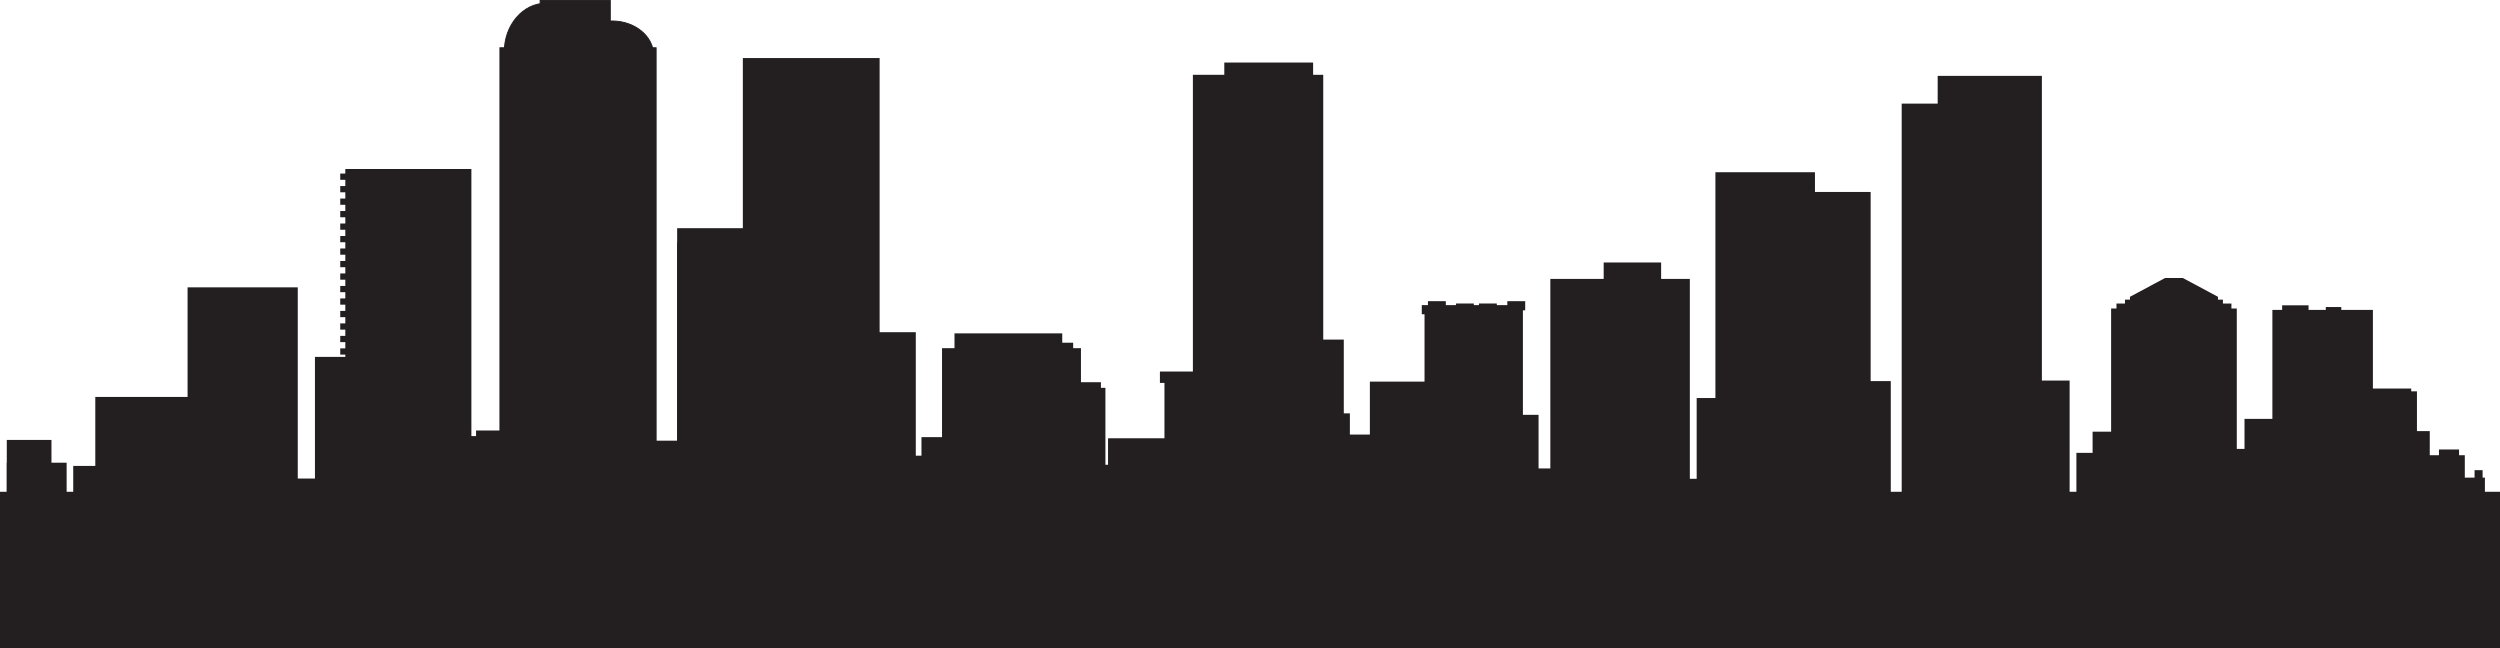 <?xml version="1.0" encoding="UTF-8" standalone="no"?>
<svg
   xmlns:dc="http://purl.org/dc/elements/1.1/"
   xmlns:cc="http://creativecommons.org/ns#"
   xmlns:rdf="http://www.w3.org/1999/02/22-rdf-syntax-ns#"
   xmlns:svg="http://www.w3.org/2000/svg"
   xmlns="http://www.w3.org/2000/svg"
   viewBox="0 0 708.662 183.738"
   height="183.738"
   width="708.662"
   xml:space="preserve"
   version="1.1"
   id="svg2"><defs
     id="defs6" /><g
     transform="matrix(1.25,0,0,-1.25,0,183.738)"
     id="g10"><g
       transform="scale(0.1,0.1)"
       id="g12"><path
         id="path14"
         style="fill:#231f20;fill-opacity:1;fill-rule:evenodd;stroke:none"
         d="m 714.203,660.586 115.039,0 0,-348.398 -115.039,0 0,348.398" /><path
         id="path16"
         style="fill:#231f20;fill-opacity:1;fill-rule:evenodd;stroke:none"
         d="m 1941.48,716.57 135.29,0 0,-374.304 -135.29,0 0,374.304" /><path
         id="path18"
         style="fill:#231f20;fill-opacity:1;fill-rule:evenodd;stroke:none"
         d="m 2371.48,590.41 135.28,0 0,-290.586 -135.28,0 0,290.586" /><path
         id="path20"
         style="fill:#231f20;fill-opacity:1;fill-rule:evenodd;stroke:none"
         d="m 2394.24,603.152 102.35,0 0,-290.593 -102.35,0 0,290.593" /><path
         id="path22"
         style="fill:#231f20;fill-opacity:1;fill-rule:evenodd;stroke:none"
         d="m 2640.66,620.566 135.27,0 0,-290.586 -135.27,0 0,290.586" /><path
         id="path24"
         style="fill:#231f20;fill-opacity:1;fill-rule:evenodd;stroke:none"
         d="m 2630.38,627.363 102.35,0 0,-25.801 -102.35,0 0,25.801" /><path
         id="path26"
         style="fill:#231f20;fill-opacity:1;fill-rule:evenodd;stroke:none"
         d="m 2912.06,699.824 135.28,0 0,-374.316 -135.28,0 0,374.316" /><path
         id="path28"
         style="fill:#231f20;fill-opacity:1;fill-rule:evenodd;stroke:none"
         d="m 3230.42,770.797 223.1,0 0,-459.656 -223.1,0 0,459.656" /><path
         id="path30"
         style="fill:#231f20;fill-opacity:1;fill-rule:evenodd;stroke:none"
         d="m 3224.21,777.977 226.33,0 0,-20.715 -226.33,0 0,20.715" /><path
         id="path32"
         style="fill:#231f20;fill-opacity:1;fill-rule:evenodd;stroke:none"
         d="m 3238.18,786.91 40.53,0 0,-20.715 -40.53,0 0,20.715" /><path
         id="path34"
         style="fill:#231f20;fill-opacity:1;fill-rule:evenodd;stroke:none"
         d="m 3301.69,781.648 40.52,0 0,-20.71 -40.52,0 0,20.71" /><path
         id="path36"
         style="fill:#231f20;fill-opacity:1;fill-rule:evenodd;stroke:none"
         d="m 3353.83,781.648 40.53,0 0,-20.71 -40.53,0 0,20.71" /><path
         id="path38"
         style="fill:#231f20;fill-opacity:1;fill-rule:evenodd;stroke:none"
         d="m 3418.2,786.91 40.52,0 0,-20.715 -40.52,0 0,20.715" /><path
         id="path40"
         style="fill:#231f20;fill-opacity:1;fill-rule:evenodd;stroke:none"
         d="m 5089.9,520.008 135.29,0 0,-198.555 -135.29,0 0,198.555" /><path
         id="path42"
         style="fill:#231f20;fill-opacity:1;fill-rule:evenodd;stroke:none"
         d="m 4708.68,442.949 135.28,0 0,-111.523 -135.28,0 0,111.523" /><path
         id="path44"
         style="fill:#231f20;fill-opacity:1;fill-rule:evenodd;stroke:none"
         d="m 5345.66,582.48 135.29,0 0,-259.453 -135.29,0 0,259.453" /><path
         id="path46"
         style="fill:#231f20;fill-opacity:1;fill-rule:evenodd;stroke:none"
         d="m 5345.66,588.797 122.32,0 0,-17.086 -122.32,0 0,17.086" /><path
         id="path48"
         style="fill:#231f20;fill-opacity:1;fill-rule:evenodd;stroke:none"
         d="m 3890.08,1079.34 225.74,0 0,-796.305 -225.74,0 0,796.305" /><path
         id="path50"
         style="fill:#231f20;fill-opacity:1;fill-rule:evenodd;stroke:none"
         d="m 4016.36,1034.59 225.74,0 0,-796.309 -225.74,0 0,796.309" /><path
         id="path52"
         style="fill:#231f20;fill-opacity:1;fill-rule:evenodd;stroke:none"
         d="m 1684.55,1338.25 310.18,0 0,-1020.992 -310.18,0 0,1020.992" /><path
         id="path54"
         style="fill:#231f20;fill-opacity:1;fill-rule:evenodd;stroke:none"
         d="m 783.078,1086.66 285.882,0 0,-769.402 -285.882,0 0,769.402" /><path
         id="path56"
         style="fill:#231f20;fill-opacity:1;fill-rule:evenodd;stroke:none"
         d="m 771.562,1076.29 285.878,0 0,-14.15 -285.878,0 0,14.15" /><path
         id="path58"
         style="fill:#231f20;fill-opacity:1;fill-rule:evenodd;stroke:none"
         d="m 771.562,906.418 285.878,0 0,-14.156 -285.878,0 0,14.156" /><path
         id="path60"
         style="fill:#231f20;fill-opacity:1;fill-rule:evenodd;stroke:none"
         d="m 771.562,736.527 285.878,0 0,-14.156 -285.878,0 0,14.156" /><path
         id="path62"
         style="fill:#231f20;fill-opacity:1;fill-rule:evenodd;stroke:none"
         d="m 771.562,566.648 285.878,0 0,-14.148 -285.878,0 0,14.148" /><path
         id="path64"
         style="fill:#231f20;fill-opacity:1;fill-rule:evenodd;stroke:none"
         d="m 771.562,396.766 285.878,0 0,-14.149 -285.878,0 0,14.149" /><path
         id="path66"
         style="fill:#231f20;fill-opacity:1;fill-rule:evenodd;stroke:none"
         d="m 771.562,1047.98 285.878,0 0,-14.15 -285.878,0 0,14.15" /><path
         id="path68"
         style="fill:#231f20;fill-opacity:1;fill-rule:evenodd;stroke:none"
         d="m 771.562,878.094 285.878,0 0,-14.149 -285.878,0 0,14.149" /><path
         id="path70"
         style="fill:#231f20;fill-opacity:1;fill-rule:evenodd;stroke:none"
         d="m 771.562,708.223 285.878,0 0,-14.161 -285.878,0 0,14.161" /><path
         id="path72"
         style="fill:#231f20;fill-opacity:1;fill-rule:evenodd;stroke:none"
         d="m 771.562,538.34 285.878,0 0,-14.16 -285.878,0 0,14.16" /><path
         id="path74"
         style="fill:#231f20;fill-opacity:1;fill-rule:evenodd;stroke:none"
         d="m 771.562,368.457 285.878,0 0,-14.16 -285.878,0 0,14.16" /><path
         id="path76"
         style="fill:#231f20;fill-opacity:1;fill-rule:evenodd;stroke:none"
         d="m 771.562,1019.67 285.878,0 0,-14.16 -285.878,0 0,14.16" /><path
         id="path78"
         style="fill:#231f20;fill-opacity:1;fill-rule:evenodd;stroke:none"
         d="m 771.562,849.785 285.878,0 0,-14.152 -285.878,0 0,14.152" /><path
         id="path80"
         style="fill:#231f20;fill-opacity:1;fill-rule:evenodd;stroke:none"
         d="m 771.562,679.902 285.878,0 0,-14.148 -285.878,0 0,14.148" /><path
         id="path82"
         style="fill:#231f20;fill-opacity:1;fill-rule:evenodd;stroke:none"
         d="m 771.562,510.02 285.878,0 0,-14.153 -285.878,0 0,14.153" /><path
         id="path84"
         style="fill:#231f20;fill-opacity:1;fill-rule:evenodd;stroke:none"
         d="m 771.562,340.137 285.878,0 0,-14.153 -285.878,0 0,14.153" /><path
         id="path86"
         style="fill:#231f20;fill-opacity:1;fill-rule:evenodd;stroke:none"
         d="m 771.562,991.352 285.878,0 0,-14.157 -285.878,0 0,14.157" /><path
         id="path88"
         style="fill:#231f20;fill-opacity:1;fill-rule:evenodd;stroke:none"
         d="m 771.562,821.469 285.878,0 0,-14.157 -285.878,0 0,14.157" /><path
         id="path90"
         style="fill:#231f20;fill-opacity:1;fill-rule:evenodd;stroke:none"
         d="m 771.562,651.59 285.878,0 0,-14.149 -285.878,0 0,14.149" /><path
         id="path92"
         style="fill:#231f20;fill-opacity:1;fill-rule:evenodd;stroke:none"
         d="m 771.562,481.711 285.878,0 0,-14.152 -285.878,0 0,14.152" /><path
         id="path94"
         style="fill:#231f20;fill-opacity:1;fill-rule:evenodd;stroke:none"
         d="m 771.562,963.043 285.878,0 0,-14.156 -285.878,0 0,14.156" /><path
         id="path96"
         style="fill:#231f20;fill-opacity:1;fill-rule:evenodd;stroke:none"
         d="m 771.562,793.16 285.878,0 0,-14.156 -285.878,0 0,14.156" /><path
         id="path98"
         style="fill:#231f20;fill-opacity:1;fill-rule:evenodd;stroke:none"
         d="m 771.562,623.281 285.878,0 0,-14.16 -285.878,0 0,14.16" /><path
         id="path100"
         style="fill:#231f20;fill-opacity:1;fill-rule:evenodd;stroke:none"
         d="m 771.562,453.398 285.878,0 0,-14.16 -285.878,0 0,14.16" /><path
         id="path102"
         style="fill:#231f20;fill-opacity:1;fill-rule:evenodd;stroke:none"
         d="m 771.562,934.727 285.878,0 0,-14.157 -285.878,0 0,14.157" /><path
         id="path104"
         style="fill:#231f20;fill-opacity:1;fill-rule:evenodd;stroke:none"
         d="m 771.562,764.844 285.878,0 0,-14.156 -285.878,0 0,14.156" /><path
         id="path106"
         style="fill:#231f20;fill-opacity:1;fill-rule:evenodd;stroke:none"
         d="m 771.562,594.961 285.878,0 0,-14.152 -285.878,0 0,14.152" /><path
         id="path108"
         style="fill:#231f20;fill-opacity:1;fill-rule:evenodd;stroke:none"
         d="m 771.562,425.078 285.878,0 0,-14.152 -285.878,0 0,14.152" /><path
         id="path110"
         style="fill:#231f20;fill-opacity:1;fill-rule:evenodd;stroke:none"
         d="m 216.109,569.766 231.325,0 0,-254.258 -231.325,0 0,254.258" /><path
         id="path112"
         style="fill:#231f20;fill-opacity:1;fill-rule:evenodd;stroke:none"
         d="m 15.375,472.266 101.324,0 0,-139.563 -101.324,0 0,139.563" /><path
         id="path114"
         style="fill:#231f20;fill-opacity:1;fill-rule:evenodd;stroke:none"
         d="m 15.375,420.645 135.738,0 0,-87.942 -135.738,0 0,87.942" /><path
         id="path116"
         style="fill:#231f20;fill-opacity:1;fill-rule:evenodd;stroke:none"
         d="m 2150.81,436.551 -108.97,0 0,-126.18 108.97,0 0,126.18" /><path
         id="path118"
         style="fill:#231f20;fill-opacity:1;fill-rule:evenodd;stroke:none"
         d="m 2089.63,478.613 61.18,0 0,-61.183 -61.18,0 0,61.183" /><path
         id="path120"
         style="fill:#231f20;fill-opacity:1;fill-rule:evenodd;stroke:none"
         d="m 2512.73,476.023 161.43,0 0,-159.48 -161.43,0 0,159.48" /><path
         id="path122"
         style="fill:#231f20;fill-opacity:1;fill-rule:evenodd;stroke:none"
         d="m 2985.96,532.508 75.18,0 0,-215.965 -75.18,0 0,215.965" /><path
         id="path124"
         style="fill:#231f20;fill-opacity:1;fill-rule:evenodd;stroke:none"
         d="m 3106.48,604.504 133.77,0 0,-286.859 -133.77,0 0,286.859" /><path
         id="path126"
         style="fill:#231f20;fill-opacity:1;fill-rule:evenodd;stroke:none"
         d="m 3416.05,529.188 72.97,0 0,-201.571 -72.97,0 0,201.571" /><path
         id="path128"
         style="fill:#231f20;fill-opacity:1;fill-rule:evenodd;stroke:none"
         d="m 3515.74,837.391 316.34,0 0,-524.59 -316.34,0 0,524.59" /><path
         id="path130"
         style="fill:#231f20;fill-opacity:1;fill-rule:evenodd;stroke:none"
         d="m 3636.69,874.672 130.26,0 0,-99.86 -130.26,0 0,99.86" /><path
         id="path132"
         style="fill:#231f20;fill-opacity:1;fill-rule:evenodd;stroke:none"
         d="m 5153.12,767.125 227.93,0 0,-468.91 -227.93,0 0,468.91" /><path
         id="path134"
         style="fill:#231f20;fill-opacity:1;fill-rule:evenodd;stroke:none"
         d="m 5175.25,777.543 59.93,0 0,-18.238 -59.93,0 0,18.238" /><path
         id="path136"
         style="fill:#231f20;fill-opacity:1;fill-rule:evenodd;stroke:none"
         d="m 5274.25,773.637 35.16,0 0,-18.239 -35.16,0 0,18.239" /><path
         id="path138"
         style="fill:#231f20;fill-opacity:1;fill-rule:evenodd;stroke:none"
         d="m 4603.44,606.914 89.87,0 0,-307.402 -89.87,0 0,307.402" /><path
         id="path140"
         style="fill:#231f20;fill-opacity:1;fill-rule:evenodd;stroke:none"
         d="m 4745.42,490.984 63.82,0 0,-175.839 -63.82,0 0,175.839" /><path
         id="path142"
         style="fill:#231f20;fill-opacity:1;fill-rule:evenodd;stroke:none"
         d="m 5046.31,451.914 69.03,0 0,-147.187 -69.03,0 0,147.187" /><path
         id="path144"
         style="fill:#231f20;fill-opacity:1;fill-rule:evenodd;stroke:none"
         d="m 5403.2,492.285 106.81,0 0,-187.558 -106.81,0 0,187.558" /><path
         id="path146"
         style="fill:#231f20;fill-opacity:1;fill-rule:evenodd;stroke:none"
         d="m 5459.21,437.578 130.26,0 0,-143.273 -130.26,0 0,143.273" /><path
         id="path148"
         style="fill:#231f20;fill-opacity:1;fill-rule:evenodd;stroke:none"
         d="m 5564.72,386.785 70.34,0 0,-62.527 -70.34,0 0,62.527" /><path
         id="path150"
         style="fill:#231f20;fill-opacity:1;fill-rule:evenodd;stroke:none"
         d="m 5576.44,450.605 -45.59,0 0,-15.636 45.59,0 0,15.636" /><path
         id="path152"
         style="fill:#231f20;fill-opacity:1;fill-rule:evenodd;stroke:none"
         d="m 5611.61,403.711 18.23,0 0,-20.84 -18.23,0 0,20.84" /><path
         id="path154"
         style="fill:#231f20;fill-opacity:1;fill-rule:evenodd;stroke:none"
         d="m 1472.38,470.586 130.11,0 0,-156.133 -130.11,0 0,156.133" /><path
         id="path156"
         style="fill:#231f20;fill-opacity:1;fill-rule:evenodd;stroke:none"
         d="m 4110.23,605.684 177.52,0 0,-364.836 -177.52,0 0,364.836" /><path
         id="path158"
         style="fill:#231f20;fill-opacity:1;fill-rule:evenodd;stroke:none"
         d="m 425.359,818.281 249.879,0 0,-493.234 -249.879,0 0,493.234" /><path
         id="path160"
         style="fill:#231f20;fill-opacity:1;fill-rule:evenodd;stroke:none"
         d="m 1133.71,1361.6 354.17,0 0,-1076.327 -354.17,0 0,1076.327" /><path
         id="path162"
         style="fill:none;stroke:#231f20;stroke-width:2.16;stroke-linecap:butt;stroke-linejoin:miter;stroke-miterlimit:2.613;stroke-dasharray:none;stroke-opacity:1"
         d="m 1133.71,1361.6 354.17,0 0,-1076.327 -354.17,0 0,1076.327 z" /><path
         id="path164"
         style="fill:#231f20;fill-opacity:1;fill-rule:evenodd;stroke:none"
         d="m 1383.95,1468.82 -159.04,0 0,-208.18 159.04,0 0,208.18" /><path
         id="path166"
         style="fill:none;stroke:#231f20;stroke-width:2.16;stroke-linecap:butt;stroke-linejoin:miter;stroke-miterlimit:2.613;stroke-dasharray:none;stroke-opacity:1"
         d="m 1383.95,1468.82 -159.04,0 0,-208.18 159.04,0 0,208.18 z" /><path
         id="path168"
         style="fill:#231f20;fill-opacity:1;fill-rule:evenodd;stroke:none"
         d="m 1237.86,1462.57 c 51.92,0 94.27,-49.37 94.27,-109.9 0,-60.53 -42.35,-109.9 -94.27,-109.9 -51.92,0 -94.26,49.37 -94.26,109.9 0,60.53 42.34,109.9 94.26,109.9 l 0,0" /><path
         id="path170"
         style="fill:none;stroke:#231f20;stroke-width:2.16;stroke-linecap:butt;stroke-linejoin:miter;stroke-miterlimit:2.613;stroke-dasharray:none;stroke-opacity:1"
         d="m 1237.86,1462.57 c 51.92,0 94.27,-49.37 94.27,-109.9 0,-60.53 -42.35,-109.9 -94.27,-109.9 -51.92,0 -94.26,49.37 -94.26,109.9 0,60.53 42.34,109.9 94.26,109.9 l 0,0 z" /><path
         id="path172"
         style="fill:#231f20;fill-opacity:1;fill-rule:evenodd;stroke:none"
         d="m 1387.98,1422.36 c 51.91,0 94.25,-34.92 94.25,-77.73 0,-42.82 -42.34,-77.74 -94.25,-77.74 -51.93,0 -94.27,34.92 -94.27,77.74 0,42.81 42.34,77.73 94.27,77.73 l 0,0" /><path
         id="path174"
         style="fill:none;stroke:#231f20;stroke-width:2.16;stroke-linecap:butt;stroke-linejoin:miter;stroke-miterlimit:2.613;stroke-dasharray:none;stroke-opacity:1"
         d="m 1387.98,1422.36 c 51.91,0 94.25,-34.92 94.25,-77.73 0,-42.82 -42.34,-77.74 -94.25,-77.74 -51.93,0 -94.27,34.92 -94.27,77.74 0,42.81 42.34,77.73 94.27,77.73 l 0,0 z" /><path
         id="path176"
         style="fill:#231f20;fill-opacity:1;fill-rule:evenodd;stroke:none"
         d="m 1535.59,952.43 217.9,0 0,-627.383 -217.9,0 0,627.383" /><path
         id="path178"
         style="fill:#231f20;fill-opacity:1;fill-rule:evenodd;stroke:none"
         d="m 1535.59,919.781 256.77,0 0,-594.734 -256.77,0 0,594.734" /><path
         id="path180"
         style="fill:#231f20;fill-opacity:1;fill-rule:evenodd;stroke:none"
         d="m 2136.26,680.352 315.03,0 0,-355.305 -315.03,0 0,355.305" /><path
         id="path182"
         style="fill:#231f20;fill-opacity:1;fill-rule:evenodd;stroke:none"
         d="m 2164.53,713.926 244.35,0 0,-355.313 -244.35,0 0,355.313" /><path
         id="path184"
         style="fill:#231f20;fill-opacity:1;fill-rule:evenodd;stroke:none"
         d="m 2189.26,692.723 244.36,0 0,-355.313 -244.36,0 0,355.313" /><path
         id="path186"
         style="fill:#231f20;fill-opacity:1;fill-rule:evenodd;stroke:none"
         d="m 2705.14,1300.26 295.58,0 0,-996.217 -295.58,0 0,996.217" /><path
         id="path188"
         style="fill:#231f20;fill-opacity:1;fill-rule:evenodd;stroke:none"
         d="m 2776.36,1328.07 201.41,0 0,-416.277 -201.41,0 0,416.277" /><path
         id="path190"
         style="fill:#231f20;fill-opacity:1;fill-rule:evenodd;stroke:none"
         d="m 4312.51,1234.94 236.3,0 0,-929.893 -236.3,0 0,929.893" /><path
         id="path192"
         style="fill:#231f20;fill-opacity:1;fill-rule:evenodd;stroke:none"
         d="m 4394.1,1297.84 236.31,0 0,-992.793 -236.31,0 0,992.793" /><path
         id="path194"
         style="fill:#231f20;fill-opacity:1;fill-rule:evenodd;stroke:none"
         d="m 4787.43,770.316 284.97,0 0,-492.464 -284.97,0 0,492.464" /><path
         id="path196"
         style="fill:#231f20;fill-opacity:1;fill-rule:evenodd;stroke:none"
         d="m 4799.58,781.57 260.67,0 0,-492.468 -260.67,0 0,492.468" /><path
         id="path198"
         style="fill:#231f20;fill-opacity:1;fill-rule:evenodd;stroke:none"
         d="m 4818.86,790.41 222.12,0 0,-492.472 -222.12,0 0,492.472" /><path
         id="path200"
         style="fill:#231f20;fill-opacity:1;fill-rule:evenodd;stroke:none"
         d="m 4830.11,796.836 79.56,42.586 40.5,0 79.56,-42.586 0,-492.473 -199.62,0 0,492.473" /><path
         id="path202"
         style="fill:#231f20;fill-opacity:1;fill-rule:evenodd;stroke:none"
         d="m 3847.58,567.273 140.43,0 0,-288.632 -140.43,0 0,288.632" /><path
         id="path204"
         style="fill:#231f20;fill-opacity:1;fill-rule:evenodd;stroke:none"
         d="m 4078.87,539.344 177.51,0 0,-298.496 -177.51,0 0,298.496" /><path
         id="path206"
         style="fill:#231f20;fill-opacity:1;fill-rule:evenodd;stroke:none"
         d="m 5134.35,439.023 130.88,0 0,-124.601 -130.88,0 0,124.601" /><path
         id="path208"
         style="fill:#231f20;fill-opacity:1;fill-rule:evenodd;stroke:none"
         d="m 5241.33,406.297 84.31,0 0,-74.254 -84.31,0 0,74.254" /><path
         id="path210"
         style="fill:#231f20;fill-opacity:1;fill-rule:evenodd;stroke:none"
         d="m 5340.75,437.762 130.89,0 0,-114.532 -130.89,0 0,114.532" /><path
         id="path212"
         style="fill:#231f20;fill-opacity:1;fill-rule:evenodd;stroke:none"
         d="m 5415.01,450.352 47.82,0 0,-26.434 -47.82,0 0,26.434" /><path
         id="path214"
         style="fill:#231f20;fill-opacity:1;fill-rule:evenodd;stroke:none"
         d="m 5496.82,417.629 55.38,0 0,-105.727 -55.38,0 0,105.727" /><path
         id="path216"
         style="fill:#231f20;fill-opacity:1;fill-rule:evenodd;stroke:none"
         d="m 5527.02,355.957 94.4,0 0,-55.383 -94.4,0 0,55.383" /><path
         id="path218"
         style="fill:#231f20;fill-opacity:1;fill-rule:evenodd;stroke:none"
         d="m 3045.91,484.453 172.89,0 0,-164.363 -172.89,0 0,164.363" /><path
         id="path220"
         style="fill:#231f20;fill-opacity:1;fill-rule:evenodd;stroke:none"
         d="m 3197.45,394.805 198.51,0 0,-64.043 -198.51,0 0,64.043" /><path
         id="path222"
         style="fill:#231f20;fill-opacity:1;fill-rule:evenodd;stroke:none"
         d="m 3353.27,460.965 98.19,0 0,-140.875 -98.19,0 0,140.875" /><path
         id="path224"
         style="fill:#231f20;fill-opacity:1;fill-rule:evenodd;stroke:none"
         d="m 3474.94,407.605 181.43,0 0,-68.3 -181.43,0 0,68.3" /><path
         id="path226"
         style="fill:#231f20;fill-opacity:1;fill-rule:evenodd;stroke:none"
         d="m 3538.98,450.293 85.38,0 0,-44.824 -85.38,0 0,44.824" /><path
         id="path228"
         style="fill:#231f20;fill-opacity:1;fill-rule:evenodd;stroke:none"
         d="m 3641.43,478.047 96.05,0 0,-155.82 -96.05,0 0,155.82" /><path
         id="path230"
         style="fill:#231f20;fill-opacity:1;fill-rule:evenodd;stroke:none"
         d="m 3724.67,384.133 166.49,0 0,-64.043 -166.49,0 0,64.043" /><path
         id="path232"
         style="fill:#231f20;fill-opacity:1;fill-rule:evenodd;stroke:none"
         d="m 3861.28,420.41 108.86,0 0,-115.265 -108.86,0 0,115.265" /><path
         id="path234"
         style="fill:#231f20;fill-opacity:1;fill-rule:evenodd;stroke:none"
         d="m 957.145,480.996 257.615,0 0,-184.758 -257.615,0 0,184.758" /><path
         id="path236"
         style="fill:#231f20;fill-opacity:1;fill-rule:evenodd;stroke:none"
         d="m 1886.13,465.383 122.3,0 0,-156.137 -122.3,0 0,156.137" /><path
         id="path238"
         style="fill:#231f20;fill-opacity:1;fill-rule:evenodd;stroke:none"
         d="m 2424.79,415.938 169.14,0 0,-96.282 -169.14,0 0,96.282" /><path
         id="path240"
         style="fill:#231f20;fill-opacity:1;fill-rule:evenodd;stroke:none"
         d="m 2536.68,431.551 33.83,0 0,-28.621 -33.83,0 0,28.621" /><path
         id="path242"
         style="fill:#231f20;fill-opacity:1;fill-rule:evenodd;stroke:none"
         d="m 2612.14,392.52 132.72,0 0,-54.649 -132.72,0 0,54.649" /><path
         id="path244"
         style="fill:#231f20;fill-opacity:1;fill-rule:evenodd;stroke:none"
         d="m 657.891,384.715 208.171,0 0,-80.672 -208.171,0 0,80.672" /><path
         id="path246"
         style="fill:#231f20;fill-opacity:1;fill-rule:evenodd;stroke:none"
         d="m 806.215,400.332 83.273,0 0,-67.664 -83.273,0 0,67.664" /><path
         id="path248"
         style="fill:#231f20;fill-opacity:1;fill-rule:evenodd;stroke:none"
         d="m 166.074,413.34 158.731,0 0,-83.274 -158.731,0 0,83.274" /><path
         id="path250"
         style="fill:#231f20;fill-opacity:1;fill-rule:evenodd;stroke:none"
         d="m 267.559,434.16 41.636,0 0,-46.848 -41.636,0 0,46.848" /><path
         id="path252"
         style="fill:#231f20;fill-opacity:1;fill-rule:evenodd;stroke:none"
         d="m 431.5,389.922 -130.113,0 0,-57.254 130.113,0 0,57.254" /><path
         id="path254"
         style="fill:#231f20;fill-opacity:1;fill-rule:evenodd;stroke:none"
         d="m 974.562,503.672 83.268,0 0,-67.664 -83.268,0 0,67.664" /><path
         id="path256"
         style="fill:#231f20;fill-opacity:1;fill-rule:evenodd;stroke:none"
         d="m 1079.57,493.66 83.27,0 0,-67.652 -83.27,0 0,67.652" /><path
         id="path258"
         style="fill:#231f20;fill-opacity:1;fill-rule:evenodd;stroke:none"
         d="m 0,354.688 5669.3,0 L 5669.3,0 0,0 0,354.688" /></g></g></svg>